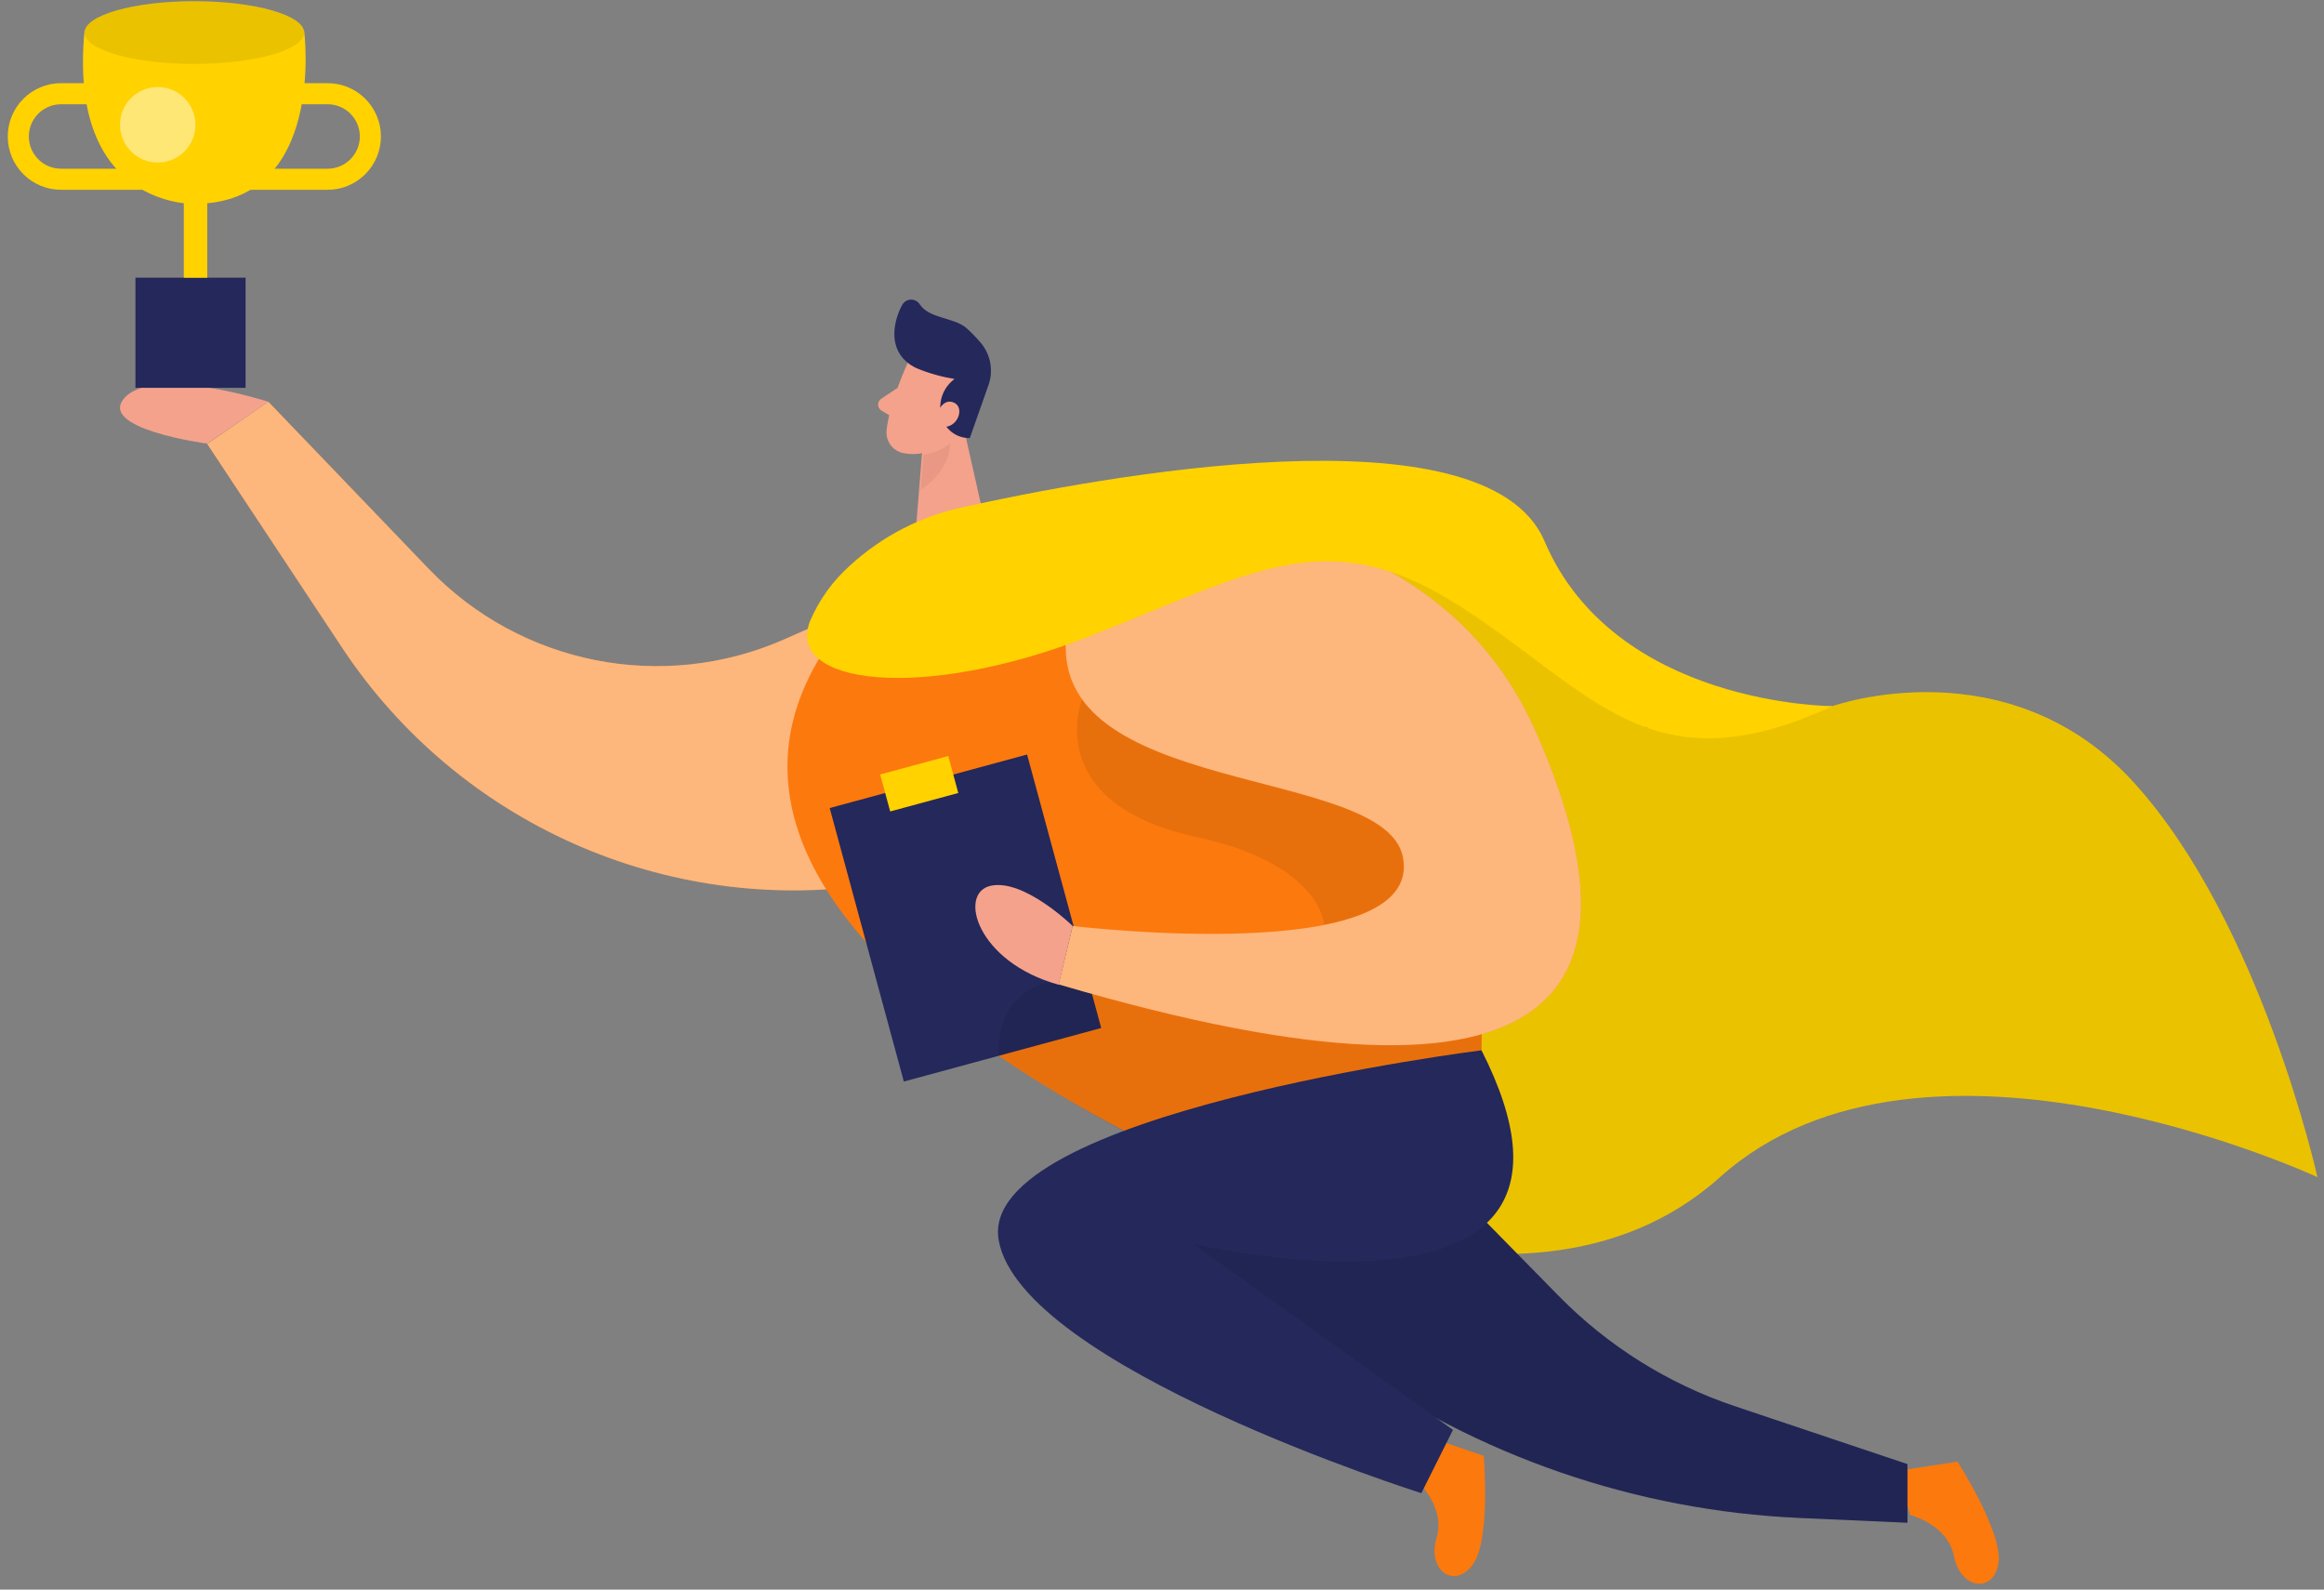 <?xml version="1.0" encoding="UTF-8"?>
<svg width="291px" height="199px" viewBox="0 0 291 199" version="1.1" xmlns="http://www.w3.org/2000/svg" xmlns:xlink="http://www.w3.org/1999/xlink">
    <rect x="0" y="0" width="291" height="199" fill="#808080" stroke="none"/>
    <title>hero_employee__two_color</title>
    <g id="最新版备份" stroke="none" stroke-width="1" fill="none" fill-rule="evenodd">
        <g id="行业案例" transform="translate(-1147, -412)">
            <g id="hero_employee__two_color" transform="translate(1149, 412)">
                <path d="M116.644,70.99 L96.237,80.018 C81.014,86.735 63.217,83.219 51.691,71.218 L31.601,50.292 L23.945,55.572 L40.841,81.092 C55.41,103.073 81.395,114.624 107.474,110.713 L137.139,106.269 L116.644,70.99 Z" id="路径" fill="#FC790D" fill-rule="nonzero"></path>
                <path d="M116.644,70.99 L96.237,80.018 C81.014,86.735 63.217,83.219 51.691,71.218 L31.601,50.292 L23.945,55.572 L40.841,81.092 C55.41,103.073 81.395,114.624 107.474,110.713 L137.139,106.269 L116.644,70.99 Z" id="路径" fill="#FFFFFF" fill-rule="nonzero" opacity="0.46"></path>
                <path d="M227.454,88.396 C227.454,88.396 249.454,80.555 265.294,98.076 C281.134,115.597 288.174,147.356 288.174,147.356 C288.174,147.356 238.894,124.476 213.374,147.356 C187.854,170.236 144.883,145.2 144.883,145.2 L130.557,96.281 L120.12,75.513 L144.883,64.768 L177.734,65.358 L190.96,79.2 L204.16,91.124 L227.454,88.396 Z" id="路径" fill="#FFD200" fill-rule="nonzero"></path>
                <path d="M227.454,88.396 C227.454,88.396 249.454,80.555 265.294,98.076 C281.134,115.597 288.174,147.356 288.174,147.356 C288.174,147.356 238.894,124.476 213.374,147.356 C187.854,170.236 144.883,145.2 144.883,145.2 L130.557,96.281 L120.12,75.513 L144.883,64.768 L177.734,65.358 L190.96,79.2 L204.16,91.124 L227.454,88.396 Z" id="路径" fill="#000000" fill-rule="nonzero" opacity="0.08"></path>
                <path d="M175.428,185.407 C175.428,185.407 179.062,188.602 177.874,192.553 C176.686,196.504 180.039,198.994 182.371,195.932 C184.703,192.87 183.788,182.257 183.788,182.257 L176.651,179.802 L175.428,185.407 Z" id="路径" fill="#FC790D" fill-rule="nonzero"></path>
                <path d="M237.178,189.658 C237.178,189.658 241.886,190.793 242.678,194.85 C243.47,198.906 247.588,199.531 248.23,195.73 C248.873,191.928 243.1,182.97 243.1,182.97 L235.646,184.131 L237.178,189.658 Z" id="路径" fill="#FC790D" fill-rule="nonzero"></path>
                <path d="M133.883,147.242 L166.25,170.333 C182.986,182.274 202.822,189.114 223.362,190.027 L236.843,190.626 L236.843,183.286 L215.125,176 C206.838,173.202 199.326,168.493 193.195,162.254 L171.723,140.395 L133.883,147.242 Z" id="路径" fill="#24285B" fill-rule="nonzero"></path>
                <path d="M133.883,147.242 L166.25,170.333 C182.986,182.274 202.822,189.114 223.362,190.027 L236.843,190.626 L236.843,183.286 L215.125,176 C206.838,173.202 199.326,168.493 193.195,162.254 L171.723,140.395 L133.883,147.242 Z" id="路径" fill="#000000" fill-rule="nonzero" opacity="0.08"></path>
                <path d="M111.654,45.452 C111.654,45.452 109.402,50.248 109.014,53.847 C108.936,54.554 109.146,55.262 109.596,55.812 C110.047,56.362 110.7,56.707 111.408,56.769 C113.687,57.132 115.967,56.131 117.242,54.208 L120.322,50.406 C121.444,48.711 121.363,46.489 120.12,44.88 C118.061,41.87 112.878,42.46 111.654,45.452 Z" id="路径" fill="#F4A28C" fill-rule="nonzero"></path>
                <polygon id="路径" fill="#F4A28C" fill-rule="nonzero" points="118.105 51.031 121.915 67.962 112.438 69.406 113.467 56.505"></polygon>
                <path d="M112.816,46.112 C114.329,46.734 115.909,47.18 117.524,47.441 C116.106,48.486 115.448,50.276 115.852,51.99 C116.21,53.675 117.711,54.871 119.434,54.842 L121.704,48.4 C122.431,46.554 122.094,44.459 120.824,42.935 C120.276,42.291 119.689,41.683 119.064,41.114 C117.498,39.697 114.356,39.934 113.159,38.086 C112.914,37.709 112.488,37.489 112.039,37.508 C111.589,37.526 111.182,37.779 110.968,38.174 C109.965,40.014 109.208,43.199 111.426,45.214 C111.838,45.587 112.307,45.89 112.816,46.112 L112.816,46.112 Z" id="路径" fill="#24285B" fill-rule="nonzero"></path>
                <path d="M115.377,51.647 C115.377,51.647 116.116,49.746 117.498,50.424 C118.879,51.102 117.832,53.856 115.738,53.398 L115.377,51.647 Z" id="路径" fill="#F4A28C" fill-rule="nonzero"></path>
                <path d="M110.396,48.55 L108.302,49.949 C108.074,50.121 107.944,50.392 107.953,50.677 C107.962,50.962 108.108,51.225 108.346,51.383 L110.106,52.439 L110.396,48.55 Z" id="路径" fill="#F4A28C" fill-rule="nonzero"></path>
                <path d="M113.643,56.901 C114.864,56.773 116.021,56.29 116.97,55.51 C116.97,55.51 117.181,58.705 113.291,61.318 L113.643,56.901 Z" id="路径" fill="#CE8172" fill-rule="nonzero" opacity="0.31"></path>
                <path d="M112.438,69.406 L121.915,67.971 C121.915,67.971 170.254,54.34 177.294,83.336 C184.334,112.332 183.506,131.481 183.506,131.481 L150.894,147.321 C150.894,147.321 61.134,110.88 112.438,69.406 Z" id="路径" fill="#FC790D" fill-rule="nonzero"></path>
                <rect id="矩形" fill="#24285B" fill-rule="nonzero" transform="translate(118.89, 114.923) rotate(-15.17) translate(-118.89, -114.923) " x="106.086" y="97.186" width="25.608" height="35.473"></rect>
                <rect id="矩形" fill="#FFD200" fill-rule="nonzero" transform="translate(113.1, 98.112) rotate(-15.17) translate(-113.1, -98.112) " x="108.683" y="95.714" width="8.835" height="4.796"></rect>
                <path d="M133.496,87.534 C133.496,87.534 128.216,100.619 148.034,104.843 C167.851,109.067 167.834,122.443 154.854,123.226 C141.874,124.01 122.707,116.987 123.05,132.176 C123.05,132.176 138.134,142.516 150.894,147.356 L183.506,131.516 L183.506,129.492 L185.214,101.2 L168.274,84.92 L133.496,87.534 Z" id="路径" fill="#000000" fill-rule="nonzero" opacity="0.08"></path>
                <path d="M131.578,79.077 C132.818,70.039 141.319,63.853 150.383,64.882 C162.818,66.29 181.667,71.852 190.397,91.793 C204.037,122.962 195.677,142.41 130.557,123.226 L132.317,115.922 C132.317,115.922 176.317,121.202 173.677,107.325 C171.45,95.647 128.718,99.994 131.578,79.077 Z" id="路径" fill="#FC790D" fill-rule="nonzero"></path>
                <path d="M131.578,79.077 C132.818,70.039 141.319,63.853 150.383,64.882 C162.818,66.29 181.667,71.852 190.397,91.793 C204.037,122.962 195.677,142.41 130.557,123.226 L132.317,115.922 C132.317,115.922 176.317,121.202 173.677,107.325 C171.45,95.647 128.718,99.994 131.578,79.077 Z" id="路径" fill="#FFFFFF" fill-rule="nonzero" opacity="0.46"></path>
                <path d="M118.615,63.483 C113.301,64.612 108.389,67.15 104.394,70.831 C102.247,72.749 100.55,75.117 99.422,77.766 C96.334,85.756 113.502,87.806 134.191,79.737 C154.88,71.667 164.111,65.164 180.831,75.9 C197.551,86.636 204.591,98.956 227.471,88.396 C227.471,88.396 200.191,88.396 191.391,67.734 C184.061,50.538 135.001,59.84 118.615,63.483 Z" id="路径" fill="#FFD200" fill-rule="nonzero"></path>
                <path d="M132.317,115.922 C132.317,115.922 126.254,110 122.074,110.88 C117.894,111.76 120.314,120.446 130.557,123.27 L132.317,115.922 Z" id="路径" fill="#F4A28C" fill-rule="nonzero"></path>
                <path d="M183.506,131.481 C183.506,131.481 120.278,139.401 123.05,155.241 C125.822,171.081 175.974,186.921 175.974,186.921 L179.934,179.001 L147.374,155.681 C147.374,155.681 202.479,168.846 183.506,131.481 Z" id="路径" fill="#24285B" fill-rule="nonzero"></path>
                <path d="M23.945,55.537 C23.945,55.537 9.865,53.662 13.684,49.711 C17.503,45.76 31.601,50.292 31.601,50.292 L23.945,55.537 Z" id="路径" fill="#F4A28C" fill-rule="nonzero"></path>
                <path d="M8.589,3.81 L36.08,3.81 C36.08,3.81 38.949,25.52 22.317,25.52 C22.317,25.52 6.433,26.039 8.589,3.81 Z" id="路径" fill="#FFD200" fill-rule="nonzero"></path>
                <ellipse id="椭圆形" fill="#FFD200" fill-rule="nonzero" cx="22.334" cy="4.074" rx="13.746" ry="3.925"></ellipse>
                <ellipse id="椭圆形" fill="#000000" fill-rule="nonzero" opacity="0.08" cx="22.334" cy="4.074" rx="13.746" ry="3.925"></ellipse>
                <rect id="矩形" fill="#24285B" fill-rule="nonzero" x="14.96" y="34.76" width="13.79" height="13.79"></rect>
                <rect id="矩形" fill="#FFD200" fill-rule="nonzero" x="21.014" y="21.234" width="2.939" height="13.534"></rect>
                <path d="M10.56,11.73 L5.65,11.73 C2.69,11.73 0.29,14.13 0.29,17.09 L0.29,17.09 C0.295,20.046 2.693,22.44 5.65,22.44 L19.65,22.44" id="路径" stroke="#FFD200" stroke-width="2.64"></path>
                <path d="M34.109,11.73 L39.019,11.73 C41.979,11.73 44.378,14.13 44.378,17.09 L44.378,17.09 C44.374,20.046 41.976,22.44 39.019,22.44 L25.018,22.44" id="路径" stroke="#FFD200" stroke-width="2.64"></path>
                <circle id="椭圆形" fill="#FFFFFF" fill-rule="nonzero" opacity="0.46" cx="17.75" cy="15.62" r="4.726"></circle>
            </g>
        </g>
    </g>
</svg>